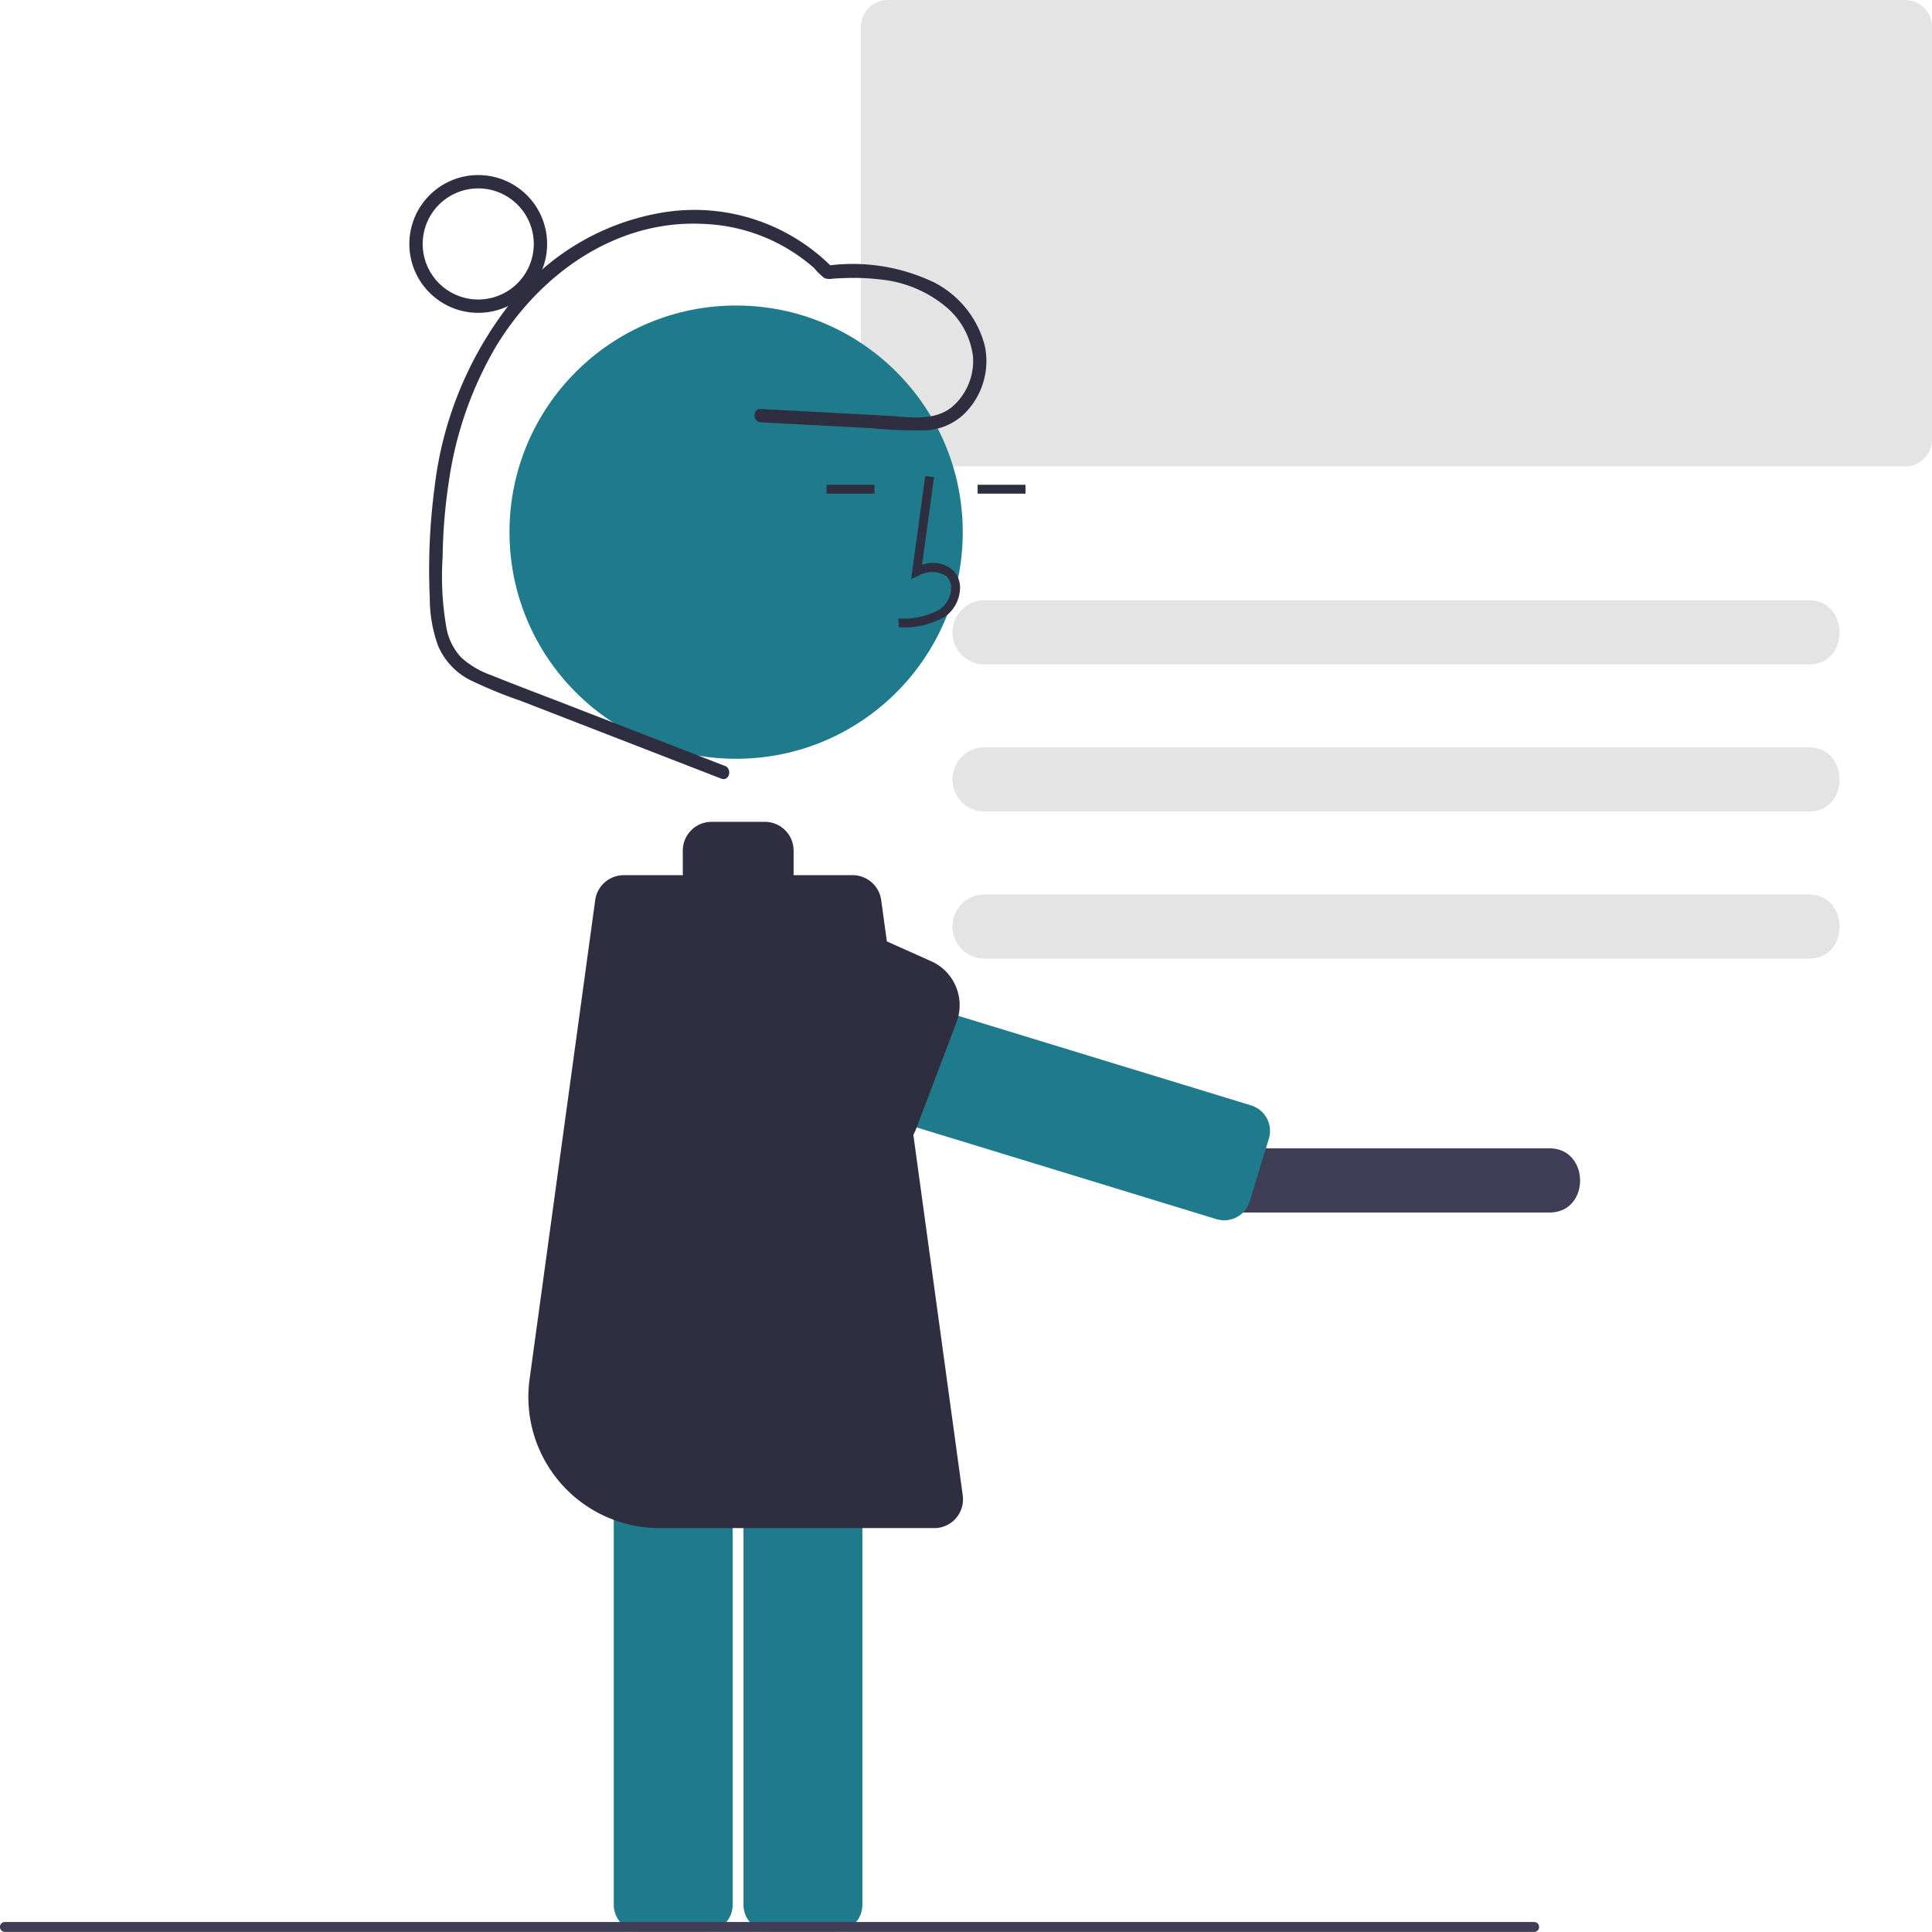 <svg xmlns="http://www.w3.org/2000/svg" width="125.955" height="125.949" viewBox="0 0 125.955 125.949">
  <g id="undraw_click_here_re_y6uq" transform="translate(0)">
    <path id="Path_32" data-name="Path 32" d="M583.145,259.421H516.807a1.746,1.746,0,0,1-1.744-1.744V230.76a1.746,1.746,0,0,1,1.744-1.744h66.339a1.746,1.746,0,0,1,1.744,1.744v26.917A1.746,1.746,0,0,1,583.145,259.421Z" transform="translate(-458.934 -229.016)" fill="#e4e4e4"/>
    <path id="Path_33" data-name="Path 33" d="M592.907,377.76H539.2a2.092,2.092,0,1,1,0-4.185h53.705C595.605,373.538,595.632,377.8,592.907,377.76Z" transform="translate(-475.013 -334.443)" fill="#e4e4e4"/>
    <path id="Path_34" data-name="Path 34" d="M621.57,509.76H601.7a2.092,2.092,0,0,1,0-4.185H621.57C624.268,505.538,624.3,509.8,621.57,509.76Z" transform="translate(-520.594 -430.711)" fill="#3f3d56"/>
    <path id="Path_35" data-name="Path 35" d="M592.907,413.188H539.2a2.092,2.092,0,1,1,0-4.185h53.705C595.605,408.965,595.632,413.226,592.907,413.188Z" transform="translate(-475.013 -360.281)" fill="#e4e4e4"/>
    <path id="Path_36" data-name="Path 36" d="M592.907,448.615H539.2a2.092,2.092,0,0,1,0-4.185h53.705C595.605,444.393,595.632,448.653,592.907,448.615Z" transform="translate(-475.013 -386.118)" fill="#e4e4e4"/>
    <path id="Path_37" data-name="Path 37" d="M488.512,549.691a1.74,1.74,0,0,0-1.738,1.738v35.639a1.74,1.74,0,0,0,1.738,1.738h4.276a1.74,1.74,0,0,0,1.738-1.738V551.429a1.74,1.74,0,0,0-1.738-1.738Z" transform="translate(-438.303 -462.885)" fill="#1f7a8c"/>
    <path id="Path_38" data-name="Path 38" d="M457.269,549.691a1.74,1.74,0,0,0-1.738,1.738v35.639a1.74,1.74,0,0,0,1.738,1.738h4.276a1.74,1.74,0,0,0,1.738-1.738V551.429a1.74,1.74,0,0,0-1.738-1.738Z" transform="translate(-415.517 -462.885)" fill="#1f7a8c"/>
    <circle id="Ellipse_31" data-name="Ellipse 31" cx="14.775" cy="14.775" r="14.775" transform="translate(33.216 19.918)" fill="#1f7a8c"/>
    <path id="Path_39" data-name="Path 39" d="M524.12,353.518a5.331,5.331,0,0,0,3.068-.731,2.356,2.356,0,0,0,.927-1.759,1.585,1.585,0,0,0-.539-1.3,2.045,2.045,0,0,0-1.935-.279l.782-5.715-.574-.079-.919,6.718.479-.22a1.754,1.754,0,0,1,1.793.016,1.018,1.018,0,0,1,.334.839,1.78,1.78,0,0,1-.69,1.312,4.793,4.793,0,0,1-2.742.619Z" transform="translate(-465.528 -312.622)" fill="#2f2e41"/>
    <rect id="Rectangle_13" data-name="Rectangle 13" width="3.121" height="0.579" transform="translate(63.735 31.604)" fill="#2f2e41"/>
    <rect id="Rectangle_14" data-name="Rectangle 14" width="3.121" height="0.579" transform="translate(53.885 31.604)" fill="#2f2e41"/>
    <path id="Path_40" data-name="Path 40" d="M461.426,472.978H443.507a8.544,8.544,0,0,1-8.465-9.7l4.28-31.246a1.881,1.881,0,0,1,1.856-1.619h3.86c0-.053-.007-.1-.007-.154v-1.449a1.876,1.876,0,0,1,1.874-1.874h3.477a1.876,1.876,0,0,1,1.874,1.874v1.449c0,.05,0,.1-.007.154h3.86a1.881,1.881,0,0,1,1.856,1.619l5.318,38.821a1.874,1.874,0,0,1-1.856,2.128Z" transform="translate(-400.517 -373.357)" fill="#2f2e41"/>
    <path id="Path_41" data-name="Path 41" d="M430.338,315.882l-10.22-3.967c-1.671-.649-3.352-1.278-5.014-1.949a5.715,5.715,0,0,1-1.93-1.137,3.792,3.792,0,0,1-.962-1.862,19.179,19.179,0,0,1-.265-4.665,35.549,35.549,0,0,1,.412-4.995,24.129,24.129,0,0,1,3.086-8.8c2.866-4.7,7.8-8.24,13.484-7.958a11.547,11.547,0,0,1,7.228,2.872,4.563,4.563,0,0,0,.682.661.947.947,0,0,0,.543.036q.358-.023.716-.035a14.787,14.787,0,0,1,2.482.1,7.857,7.857,0,0,1,4.094,1.7,4.993,4.993,0,0,1,1.853,3.343,3.957,3.957,0,0,1-1.337,3.23c-1.219,1.028-2.959.666-4.421.589l-5.358-.284-2.715-.144c-.559-.03-.557.84,0,.869l7.215.382a31.526,31.526,0,0,0,3.515.142,3.933,3.933,0,0,0,2.414-.971,4.817,4.817,0,0,0,1.459-4.52,6.461,6.461,0,0,0-3.247-4.124,12.3,12.3,0,0,0-6.994-1.129l.307.127a12.665,12.665,0,0,0-10.606-3.655,15.873,15.873,0,0,0-10.257,5.805,23.884,23.884,0,0,0-5.078,12.176,40.515,40.515,0,0,0-.314,7.208,9.084,9.084,0,0,0,.537,3.115,4.459,4.459,0,0,0,2.093,2.244,29.948,29.948,0,0,0,3.322,1.365l3.765,1.461,7.4,2.871,1.883.731c.522.2.748-.638.231-.838Z" transform="translate(-383.091 -265.952)" fill="#2f2e41"/>
    <path id="Path_42" data-name="Path 42" d="M410.793,280.16a4.491,4.491,0,1,1,4.491-4.49A4.49,4.49,0,0,1,410.793,280.16Zm0-8.112a3.621,3.621,0,1,0,3.621,3.621A3.621,3.621,0,0,0,410.793,272.048Z" transform="translate(-379.615 -259.765)" fill="#2f2e41"/>
    <path id="Path_43" data-name="Path 43" d="M510.387,470.558a1.74,1.74,0,0,0-1.154-2.17l-32.036-9.8a3.876,3.876,0,0,0-4.556,5.526h0a3.824,3.824,0,0,0,1.895,1.743,3.97,3.97,0,0,0,.394.144l32.036,9.8a1.738,1.738,0,0,0,2.171-1.154Z" transform="translate(-427.665 -396.321)" fill="#1f7a8c"/>
    <path id="Path_44" data-name="Path 44" d="M480.913,465.085a3.132,3.132,0,0,1-.7-.284l-8.918-2.884c-4.246-1.77-2.833-6.458-1.672-10.936l.055-.21,9.1-1.572,6.855,3.064a3.135,3.135,0,0,1,1.651,3.969l-2.627,6.936a3.133,3.133,0,0,1-3.741,1.917Z" transform="translate(-424.923 -389.596)" fill="#2f2e41"/>
    <path id="Path_45" data-name="Path 45" d="M407.734,692.554h-99.7a.322.322,0,0,1,0-.645h99.7a.322.322,0,1,1,0,.645Z" transform="translate(-307.715 -566.605)" fill="#3f3d56"/>
  </g>
</svg>
